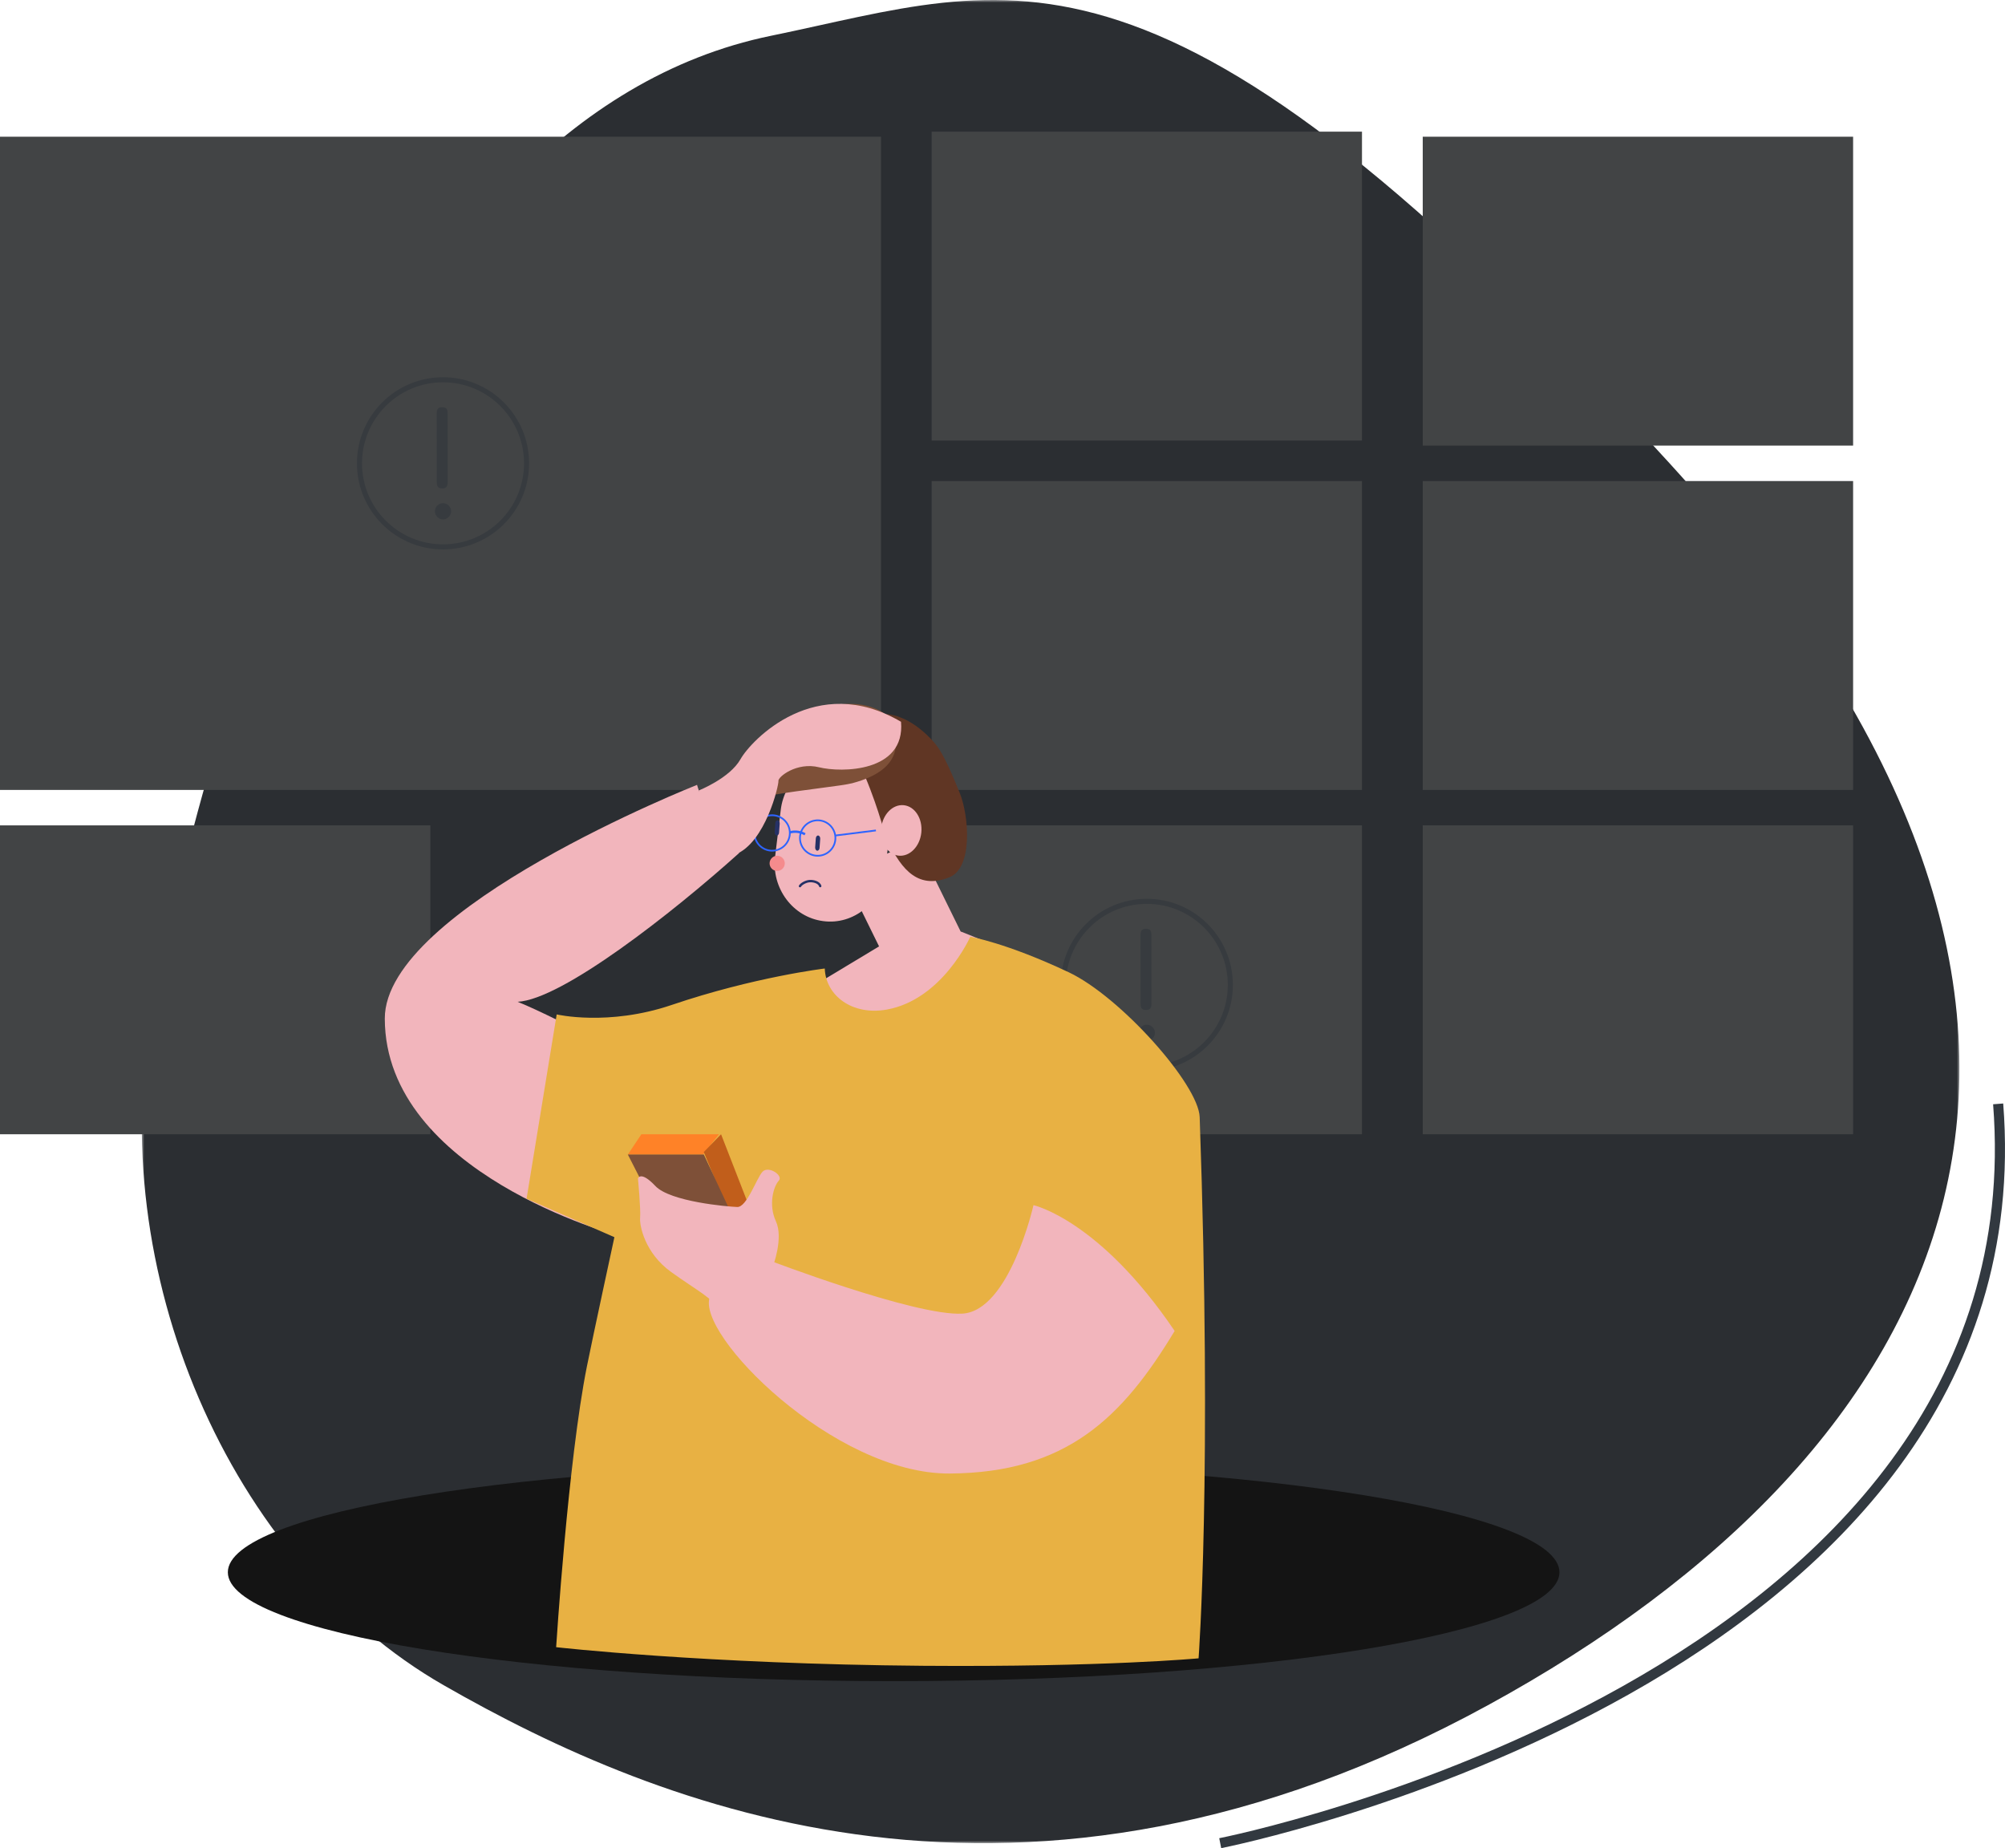 <?xml version="1.0" encoding="UTF-8"?>
<svg width="396px" height="365px" viewBox="0 0 396 365" version="1.1" xmlns="http://www.w3.org/2000/svg" xmlns:xlink="http://www.w3.org/1999/xlink">
    <title>缺省状态-暂无数据</title>
    <defs>
        <polygon id="path-1" points="0 0 359 0 359 364 0 364"></polygon>
    </defs>
    <g id="空状态插画-暗色" stroke="none" stroke-width="1" fill="none" fill-rule="evenodd">
        <g id="缺省状态-暂无数据" transform="translate(-201, -118)">
            <g transform="translate(201, 118)" id="编组">
                <g transform="translate(28, 0)">
                    <mask id="mask-2" fill="white">
                        <use xlink:href="#path-1"></use>
                    </mask>
                    <g id="Clip-2"></g>
                    <path d="M124.309,7.059 C172.403,-2.795 200.775,-19.013 301.657,91.392 C402.538,201.797 357.407,286.774 265.817,336.786 C174.227,386.798 102.093,357.145 59.623,332.803 C17.153,308.46 -7.625,250.703 2.109,199.252 C11.843,147.802 43.969,23.522 124.309,7.059" id="Fill-1" fill="#2B2E32" mask="url(#mask-2)"></path>
                </g>
                <polygon id="Fill-4" fill="#424445" points="0 156 174 156 174 27 0 27"></polygon>
                <polygon id="Fill-5" fill="#424445" points="184 224 269 224 269 163 184 163"></polygon>
                <g transform="translate(71, 75)" id="感叹号">
                    <path d="M16.5,24.367 C16.929,24.366 17.304,24.525 17.624,24.844 C17.943,25.162 18.103,25.537 18.103,25.968 C18.104,26.398 17.944,26.773 17.626,27.093 C17.307,27.412 16.932,27.571 16.501,27.572 C16.072,27.572 15.697,27.413 15.377,27.093 C15.058,26.775 14.898,26.401 14.897,25.97 C14.897,25.539 15.056,25.165 15.375,24.846 C15.694,24.527 16.069,24.367 16.5,24.367" id="Fill-28" fill="#373B3F"></path>
                    <path d="M16.347,21.454 C15.968,21.454 15.695,21.365 15.525,21.185 C15.355,21.007 15.27,20.689 15.27,20.229 L15.258,6.654 C15.258,6.197 15.342,5.878 15.511,5.698 C15.681,5.518 15.955,5.428 16.334,5.428 C16.712,5.428 16.987,5.513 17.157,5.682 C17.326,5.851 17.41,6.185 17.411,6.684 L17.422,20.198 C17.423,20.656 17.338,20.98 17.169,21.169 C16.999,21.361 16.726,21.454 16.347,21.454" id="Fill-29" fill="#373B3F"></path>
                    <path d="M33,16.5 C33,25.613 25.613,33 16.5,33 C7.388,33 0,25.613 0,16.5 C0,7.387 7.388,0 16.5,0 C25.613,0 33,7.387 33,16.5 Z" id="Stroke-30" stroke="#373B3F"></path>
                </g>
                <g transform="translate(210, 40)" id="感叹号">
                    <path d="M16.5,24.367 C16.929,24.366 17.304,24.525 17.624,24.844 C17.943,25.162 18.103,25.537 18.103,25.968 C18.104,26.398 17.944,26.773 17.626,27.093 C17.307,27.412 16.932,27.571 16.501,27.572 C16.072,27.572 15.697,27.413 15.377,27.093 C15.058,26.775 14.898,26.401 14.897,25.97 C14.897,25.539 15.056,25.165 15.375,24.846 C15.694,24.527 16.069,24.367 16.5,24.367" id="Fill-28" fill="#373B3F"></path>
                    <path d="M16.347,21.454 C15.968,21.454 15.695,21.365 15.525,21.185 C15.355,21.007 15.27,20.689 15.27,20.229 L15.258,6.654 C15.258,6.197 15.342,5.878 15.511,5.698 C15.681,5.518 15.955,5.428 16.334,5.428 C16.712,5.428 16.987,5.513 17.157,5.682 C17.326,5.851 17.41,6.185 17.411,6.684 L17.422,20.198 C17.423,20.656 17.338,20.98 17.169,21.169 C16.999,21.361 16.726,21.454 16.347,21.454" id="Fill-29" fill="#373B3F"></path>
                    <path d="M33,16.5 C33,25.613 25.613,33 16.5,33 C7.388,33 0,25.613 0,16.5 C0,7.387 7.388,0 16.5,0 C25.613,0 33,7.387 33,16.5 Z" id="Stroke-30" stroke="#373B3F"></path>
                </g>
                <g transform="translate(210, 109)" id="感叹号">
                    <path d="M16.5,24.367 C16.929,24.366 17.304,24.525 17.624,24.844 C17.943,25.162 18.103,25.537 18.103,25.968 C18.104,26.398 17.944,26.773 17.626,27.093 C17.307,27.412 16.932,27.571 16.501,27.572 C16.072,27.572 15.697,27.413 15.377,27.093 C15.058,26.775 14.898,26.401 14.897,25.97 C14.897,25.539 15.056,25.165 15.375,24.846 C15.694,24.527 16.069,24.367 16.5,24.367" id="Fill-28" fill="#373B3F"></path>
                    <path d="M16.347,21.454 C15.968,21.454 15.695,21.365 15.525,21.185 C15.355,21.007 15.27,20.689 15.27,20.229 L15.258,6.654 C15.258,6.197 15.342,5.878 15.511,5.698 C15.681,5.518 15.955,5.428 16.334,5.428 C16.712,5.428 16.987,5.513 17.157,5.682 C17.326,5.851 17.41,6.185 17.411,6.684 L17.422,20.198 C17.423,20.656 17.338,20.98 17.169,21.169 C16.999,21.361 16.726,21.454 16.347,21.454" id="Fill-29" fill="#373B3F"></path>
                    <path d="M33,16.5 C33,25.613 25.613,33 16.5,33 C7.388,33 0,25.613 0,16.5 C0,7.387 7.388,0 16.5,0 C25.613,0 33,7.387 33,16.5 Z" id="Stroke-30" stroke="#373B3F"></path>
                </g>
                <g transform="translate(210, 178)" id="感叹号">
                    <path d="M16.5,24.367 C16.929,24.366 17.304,24.525 17.624,24.844 C17.943,25.162 18.103,25.537 18.103,25.968 C18.104,26.398 17.944,26.773 17.626,27.093 C17.307,27.412 16.932,27.571 16.501,27.572 C16.072,27.572 15.697,27.413 15.377,27.093 C15.058,26.775 14.898,26.401 14.897,25.97 C14.897,25.539 15.056,25.165 15.375,24.846 C15.694,24.527 16.069,24.367 16.5,24.367" id="Fill-28" fill="#373B3F"></path>
                    <path d="M16.347,21.454 C15.968,21.454 15.695,21.365 15.525,21.185 C15.355,21.007 15.27,20.689 15.27,20.229 L15.258,6.654 C15.258,6.197 15.342,5.878 15.511,5.698 C15.681,5.518 15.955,5.428 16.334,5.428 C16.712,5.428 16.987,5.513 17.157,5.682 C17.326,5.851 17.41,6.185 17.411,6.684 L17.422,20.198 C17.423,20.656 17.338,20.98 17.169,21.169 C16.999,21.361 16.726,21.454 16.347,21.454" id="Fill-29" fill="#373B3F"></path>
                    <path d="M33,16.5 C33,25.613 25.613,33 16.5,33 C7.388,33 0,25.613 0,16.5 C0,7.387 7.388,0 16.5,0 C25.613,0 33,7.387 33,16.5 Z" id="Stroke-30" stroke="#373B3F"></path>
                </g>
                <g transform="translate(306, 40)" id="感叹号">
                    <path d="M16.5,24.367 C16.929,24.366 17.304,24.525 17.624,24.844 C17.943,25.162 18.103,25.537 18.103,25.968 C18.104,26.398 17.944,26.773 17.626,27.093 C17.307,27.412 16.932,27.571 16.501,27.572 C16.072,27.572 15.697,27.413 15.377,27.093 C15.058,26.775 14.898,26.401 14.897,25.97 C14.897,25.539 15.056,25.165 15.375,24.846 C15.694,24.527 16.069,24.367 16.5,24.367" id="Fill-28" fill="#373B3F"></path>
                    <path d="M16.347,21.454 C15.968,21.454 15.695,21.365 15.525,21.185 C15.355,21.007 15.27,20.689 15.27,20.229 L15.258,6.654 C15.258,6.197 15.342,5.878 15.511,5.698 C15.681,5.518 15.955,5.428 16.334,5.428 C16.712,5.428 16.987,5.513 17.157,5.682 C17.326,5.851 17.41,6.185 17.411,6.684 L17.422,20.198 C17.423,20.656 17.338,20.98 17.169,21.169 C16.999,21.361 16.726,21.454 16.347,21.454" id="Fill-29" fill="#373B3F"></path>
                    <path d="M33,16.5 C33,25.613 25.613,33 16.5,33 C7.388,33 0,25.613 0,16.5 C0,7.387 7.388,0 16.5,0 C25.613,0 33,7.387 33,16.5 Z" id="Stroke-30" stroke="#373B3F"></path>
                </g>
                <g transform="translate(306, 109)" id="感叹号">
                    <path d="M16.5,24.367 C16.929,24.366 17.304,24.525 17.624,24.844 C17.943,25.162 18.103,25.537 18.103,25.968 C18.104,26.398 17.944,26.773 17.626,27.093 C17.307,27.412 16.932,27.571 16.501,27.572 C16.072,27.572 15.697,27.413 15.377,27.093 C15.058,26.775 14.898,26.401 14.897,25.97 C14.897,25.539 15.056,25.165 15.375,24.846 C15.694,24.527 16.069,24.367 16.5,24.367" id="Fill-28" fill="#373B3F"></path>
                    <path d="M16.347,21.454 C15.968,21.454 15.695,21.365 15.525,21.185 C15.355,21.007 15.27,20.689 15.27,20.229 L15.258,6.654 C15.258,6.197 15.342,5.878 15.511,5.698 C15.681,5.518 15.955,5.428 16.334,5.428 C16.712,5.428 16.987,5.513 17.157,5.682 C17.326,5.851 17.41,6.185 17.411,6.684 L17.422,20.198 C17.423,20.656 17.338,20.98 17.169,21.169 C16.999,21.361 16.726,21.454 16.347,21.454" id="Fill-29" fill="#373B3F"></path>
                    <path d="M33,16.5 C33,25.613 25.613,33 16.5,33 C7.388,33 0,25.613 0,16.5 C0,7.387 7.388,0 16.5,0 C25.613,0 33,7.387 33,16.5 Z" id="Stroke-30" stroke="#373B3F"></path>
                </g>
                <g transform="translate(306, 178)" id="感叹号">
                    <path d="M16.5,24.367 C16.929,24.366 17.304,24.525 17.624,24.844 C17.943,25.162 18.103,25.537 18.103,25.968 C18.104,26.398 17.944,26.773 17.626,27.093 C17.307,27.412 16.932,27.571 16.501,27.572 C16.072,27.572 15.697,27.413 15.377,27.093 C15.058,26.775 14.898,26.401 14.897,25.97 C14.897,25.539 15.056,25.165 15.375,24.846 C15.694,24.527 16.069,24.367 16.5,24.367" id="Fill-28" fill="#373B3F"></path>
                    <path d="M16.347,21.454 C15.968,21.454 15.695,21.365 15.525,21.185 C15.355,21.007 15.27,20.689 15.27,20.229 L15.258,6.654 C15.258,6.197 15.342,5.878 15.511,5.698 C15.681,5.518 15.955,5.428 16.334,5.428 C16.712,5.428 16.987,5.513 17.157,5.682 C17.326,5.851 17.41,6.185 17.411,6.684 L17.422,20.198 C17.423,20.656 17.338,20.98 17.169,21.169 C16.999,21.361 16.726,21.454 16.347,21.454" id="Fill-29" fill="#373B3F"></path>
                    <path d="M33,16.5 C33,25.613 25.613,33 16.5,33 C7.388,33 0,25.613 0,16.5 C0,7.387 7.388,0 16.5,0 C25.613,0 33,7.387 33,16.5 Z" id="Stroke-30" stroke="#373B3F"></path>
                </g>
                <g transform="translate(26, 177)" id="感叹号">
                    <path d="M16.5,24.367 C16.929,24.366 17.304,24.525 17.624,24.844 C17.943,25.162 18.103,25.537 18.103,25.968 C18.104,26.398 17.944,26.773 17.626,27.093 C17.307,27.412 16.932,27.571 16.501,27.572 C16.072,27.572 15.697,27.413 15.377,27.093 C15.058,26.775 14.898,26.401 14.897,25.97 C14.897,25.539 15.056,25.165 15.375,24.846 C15.694,24.527 16.069,24.367 16.5,24.367" id="Fill-28" fill="#373B3F"></path>
                    <path d="M16.347,21.454 C15.968,21.454 15.695,21.365 15.525,21.185 C15.355,21.007 15.27,20.689 15.27,20.229 L15.258,6.654 C15.258,6.197 15.342,5.878 15.511,5.698 C15.681,5.518 15.955,5.428 16.334,5.428 C16.712,5.428 16.987,5.513 17.157,5.682 C17.326,5.851 17.41,6.185 17.411,6.684 L17.422,20.198 C17.423,20.656 17.338,20.98 17.169,21.169 C16.999,21.361 16.726,21.454 16.347,21.454" id="Fill-29" fill="#373B3F"></path>
                    <path d="M33,16.5 C33,25.613 25.613,33 16.5,33 C7.388,33 0,25.613 0,16.5 C0,7.387 7.388,0 16.5,0 C25.613,0 33,7.387 33,16.5 Z" id="Stroke-30" stroke="#373B3F"></path>
                </g>
                <polygon id="Fill-6" fill="#F2B5BC" points="161 194.5 175.652 185.676 189.867 184 204 189.697 176.983 205"></polygon>
                <polygon id="Fill-7" fill="#424445" points="0 224 85 224 85 163 0 163"></polygon>
                <path d="M191.591,189.427 L178.884,195.92 C178.519,196.106 178.071,195.955 177.888,195.583 L167.078,173.588 C166.896,173.216 167.044,172.76 167.409,172.573 L180.116,166.08 C180.482,165.894 180.928,166.045 181.112,166.417 L191.922,188.412 C192.105,188.784 191.956,189.241 191.591,189.427" id="Fill-8" fill="#F2B5BC"></path>
                <path d="M137.67,155 C137.67,155 140.885,166.232 146,168.445 C132.774,180.333 111,197.395 102.232,197.838 C110.489,201.161 131.536,212.64 131.536,212.64 L122.033,244 C122.033,244 76.059,231.726 76,201.161 C75.959,179.373 137.67,155 137.67,155" id="Fill-9" fill="#F2B5BC"></path>
                <path d="M308,310.5 C308,322.374 249.126,332 176.5,332 C103.875,332 45,322.374 45,310.5 C45,298.626 103.875,289 176.5,289 C249.126,289 308,298.626 308,310.5" id="Fill-10" fill="#141414"></path>
                <path d="M162.899,191.266 C162.899,191.266 148.971,192.93 132.67,198.459 C120.122,202.716 109.95,200.334 109.95,200.334 L104,236.735 L121.347,244.326 C121.347,244.326 117.082,264.02 115.913,269.865 C112.189,288.487 109.842,325.295 109.842,325.295 C109.842,325.295 139.208,328.633 182.296,328.97 C218.075,329.25 236.728,327.496 236.728,327.496 C236.728,327.496 239.439,291.273 236.944,220.608 C236.716,214.161 221.302,196.83 211.07,192.003 C198.642,186.142 191.635,185 191.635,185 C191.635,185 186.14,197.385 175.15,199.376 C168.365,200.605 163.076,196.639 162.899,191.266" id="Fill-14" fill="#E8B143"></path>
                <polygon id="Fill-15" fill="#424445" points="184 156 269 156 269 95 184 95"></polygon>
                <path d="M162.62,181.911 L162.545,181.901 C156.594,181.122 152.337,175.409 153.085,169.206 L154.201,159.949 C154.949,153.747 160.429,149.309 166.38,150.089 L166.454,150.099 C172.405,150.878 176.662,156.59 175.915,162.794 L174.798,172.051 C174.052,178.253 168.571,182.691 162.62,181.911" id="Fill-16" fill="#F2B5BC"></path>
                <path d="M184.388,146.496 C185.747,148 187.048,150.389 189.565,156.627 C191.403,161.182 192.162,171.35 187.554,173.229 C181.624,175.647 178.143,172.158 175.256,165.823 C174.441,164.032 173.197,158.2 169.572,150.419 C168.631,148.398 168.412,142.297 172.431,141.256 C178.3,139.734 183.456,145.463 184.388,146.496" id="Fill-17" fill="#603624"></path>
                <path d="M161.391,167.997 L161.391,167.997 C161.153,167.963 160.978,167.661 161.002,167.326 L161.131,165.55 C161.155,165.216 161.371,164.969 161.609,165.003 C161.847,165.037 162.023,165.339 161.998,165.674 L161.869,167.45 C161.845,167.785 161.63,168.031 161.391,167.997" id="Fill-18" fill="#263166"></path>
                <path d="M153.391,164.997 L153.391,164.997 C153.152,164.963 152.978,164.661 153.002,164.326 L153.131,162.55 C153.155,162.216 153.37,161.969 153.608,162.003 L153.609,162.003 C153.847,162.037 154.022,162.339 153.998,162.674 L153.868,164.45 C153.844,164.785 153.63,165.031 153.391,164.997" id="Fill-19" fill="#263166"></path>
                <path d="M162,174.993 C161.772,174.214 160.613,173.954 159.898,174.007 C159.086,174.066 158.224,174.597 158,175" id="Stroke-20" stroke="#263166" stroke-width="0.465" stroke-linecap="round"></path>
                <path d="M149.663,162.452 C148.531,164.019 148.884,166.206 150.452,167.337 C152.019,168.469 154.206,168.116 155.337,166.548 C156.469,164.982 156.116,162.794 154.548,161.662 C152.982,160.531 150.794,160.884 149.663,162.452 Z" id="Stroke-21" stroke="#2E64FF" stroke-width="0.34"></path>
                <path d="M158.663,163.452 C157.531,165.018 157.884,167.206 159.452,168.337 C161.019,169.469 163.206,169.116 164.337,167.548 C165.469,165.982 165.116,163.794 163.549,162.662 C161.982,161.531 159.794,161.884 158.663,163.452 Z" id="Stroke-22" stroke="#2E64FF" stroke-width="0.34"></path>
                <path d="M156,164.388 C156.5,164.237 157.076,164.195 157.675,164.293 C158.166,164.372 158.615,164.535 159,164.759" id="Stroke-26" stroke="#2E64FF" stroke-width="0.465"></path>
                <path d="M149.005,153.001 C148.816,148.008 153.737,142.493 162.376,139.876 C171.476,137.119 176.499,141.593 176.69,143.372 C176.98,146.047 178.849,151.886 168.314,154.676 C166.324,155.203 158.381,155.984 152.755,156.976 C151.122,157.263 149.08,154.964 149.005,153.001" id="Fill-27" fill="#7E5038"></path>
                <path d="M154.716,171.378 C154.231,172.05 153.293,172.201 152.622,171.716 C151.95,171.231 151.799,170.293 152.284,169.622 C152.769,168.95 153.707,168.799 154.378,169.284 C155.049,169.769 155.201,170.706 154.716,171.378" id="Fill-31" fill="#F58B8D"></path>
                <path d="M181.968,164.408 C181.69,167.16 179.686,169.208 177.495,168.983 C175.304,168.757 173.754,166.344 174.032,163.592 C174.311,160.84 176.313,158.792 178.504,159.017 C180.696,159.242 182.246,161.656 181.968,164.408" id="Fill-32" fill="#F2B5BC"></path>
                <line x1="165" y1="165" x2="173" y2="164" id="Stroke-33" stroke="#2E64FF" stroke-width="0.34"></line>
                <polygon id="Fill-34" fill="#FF8227" points="124 228 126.675 224 142 224 138.879 228"></polygon>
                <polygon id="Fill-35" fill="#C15E1B" points="139 227.512 144.548 241 148 238.345 142.414 224"></polygon>
                <polygon id="Fill-36" fill="#7E5038" points="124 228 128.383 236.583 146 243 139.01 228"></polygon>
                <path d="M204.12,238 C204.12,238 199.409,258.869 190.096,259.421 C180.785,259.973 151.406,248.71 151.406,248.71 C151.406,248.71 143.092,248.821 140.21,256.108 C137.327,263.396 164.716,291.139 187.547,291 C210.623,290.858 221.69,279.958 232,262.844 C217.146,240.871 204.12,238 204.12,238" id="Fill-37" fill="#F2B5BC"></path>
                <path d="M138,156.106 C138,156.106 144.117,153.707 146.255,149.927 C148.393,146.147 161.159,132.681 177.957,142.54 C178.833,152.544 166.16,152.617 161.772,151.526 C157.384,150.436 153.642,153.417 153.745,154.216 C153.846,155.016 151.193,166.428 145.223,168.755 C139.252,171.081 138,156.106 138,156.106" id="Fill-38" fill="#F2B5BC"></path>
                <path d="M126,232.736 C126,232.736 126.574,238.81 126.427,240.44 C126.279,242.069 127.382,247.476 132.525,251.179 C137.668,254.883 141.268,256.661 141.857,258.734 C142.445,260.808 152.657,250.068 152.657,250.068 C152.657,250.068 154.788,244.513 153.245,241.18 C151.703,237.847 152.824,234.218 153.806,233.181 C154.788,232.144 151.776,230.144 150.6,231.403 C149.424,232.663 147.514,238.44 145.604,238.365 C143.693,238.292 132.378,237.329 129.44,234.218 C126.5,231.107 126,232.736 126,232.736" id="Fill-39" fill="#F2B5BC"></path>
                <polygon id="Fill-40" fill="#424445" points="184 87 269 87 269 26 184 26"></polygon>
                <polygon id="Fill-41" fill="#424445" points="281 88 366 88 366 27 281 27"></polygon>
                <polygon id="Fill-42" fill="#424445" points="281 156 366 156 366 95 281 95"></polygon>
                <polygon id="Fill-43" fill="#424445" points="281 224 366 224 366 163 281 163"></polygon>
                <path d="M241,364 C241,364 403.53,332.074 394.649,218" id="Stroke-44" stroke="#323940" stroke-width="2"></path>
            </g>
        </g>
    </g>
</svg>